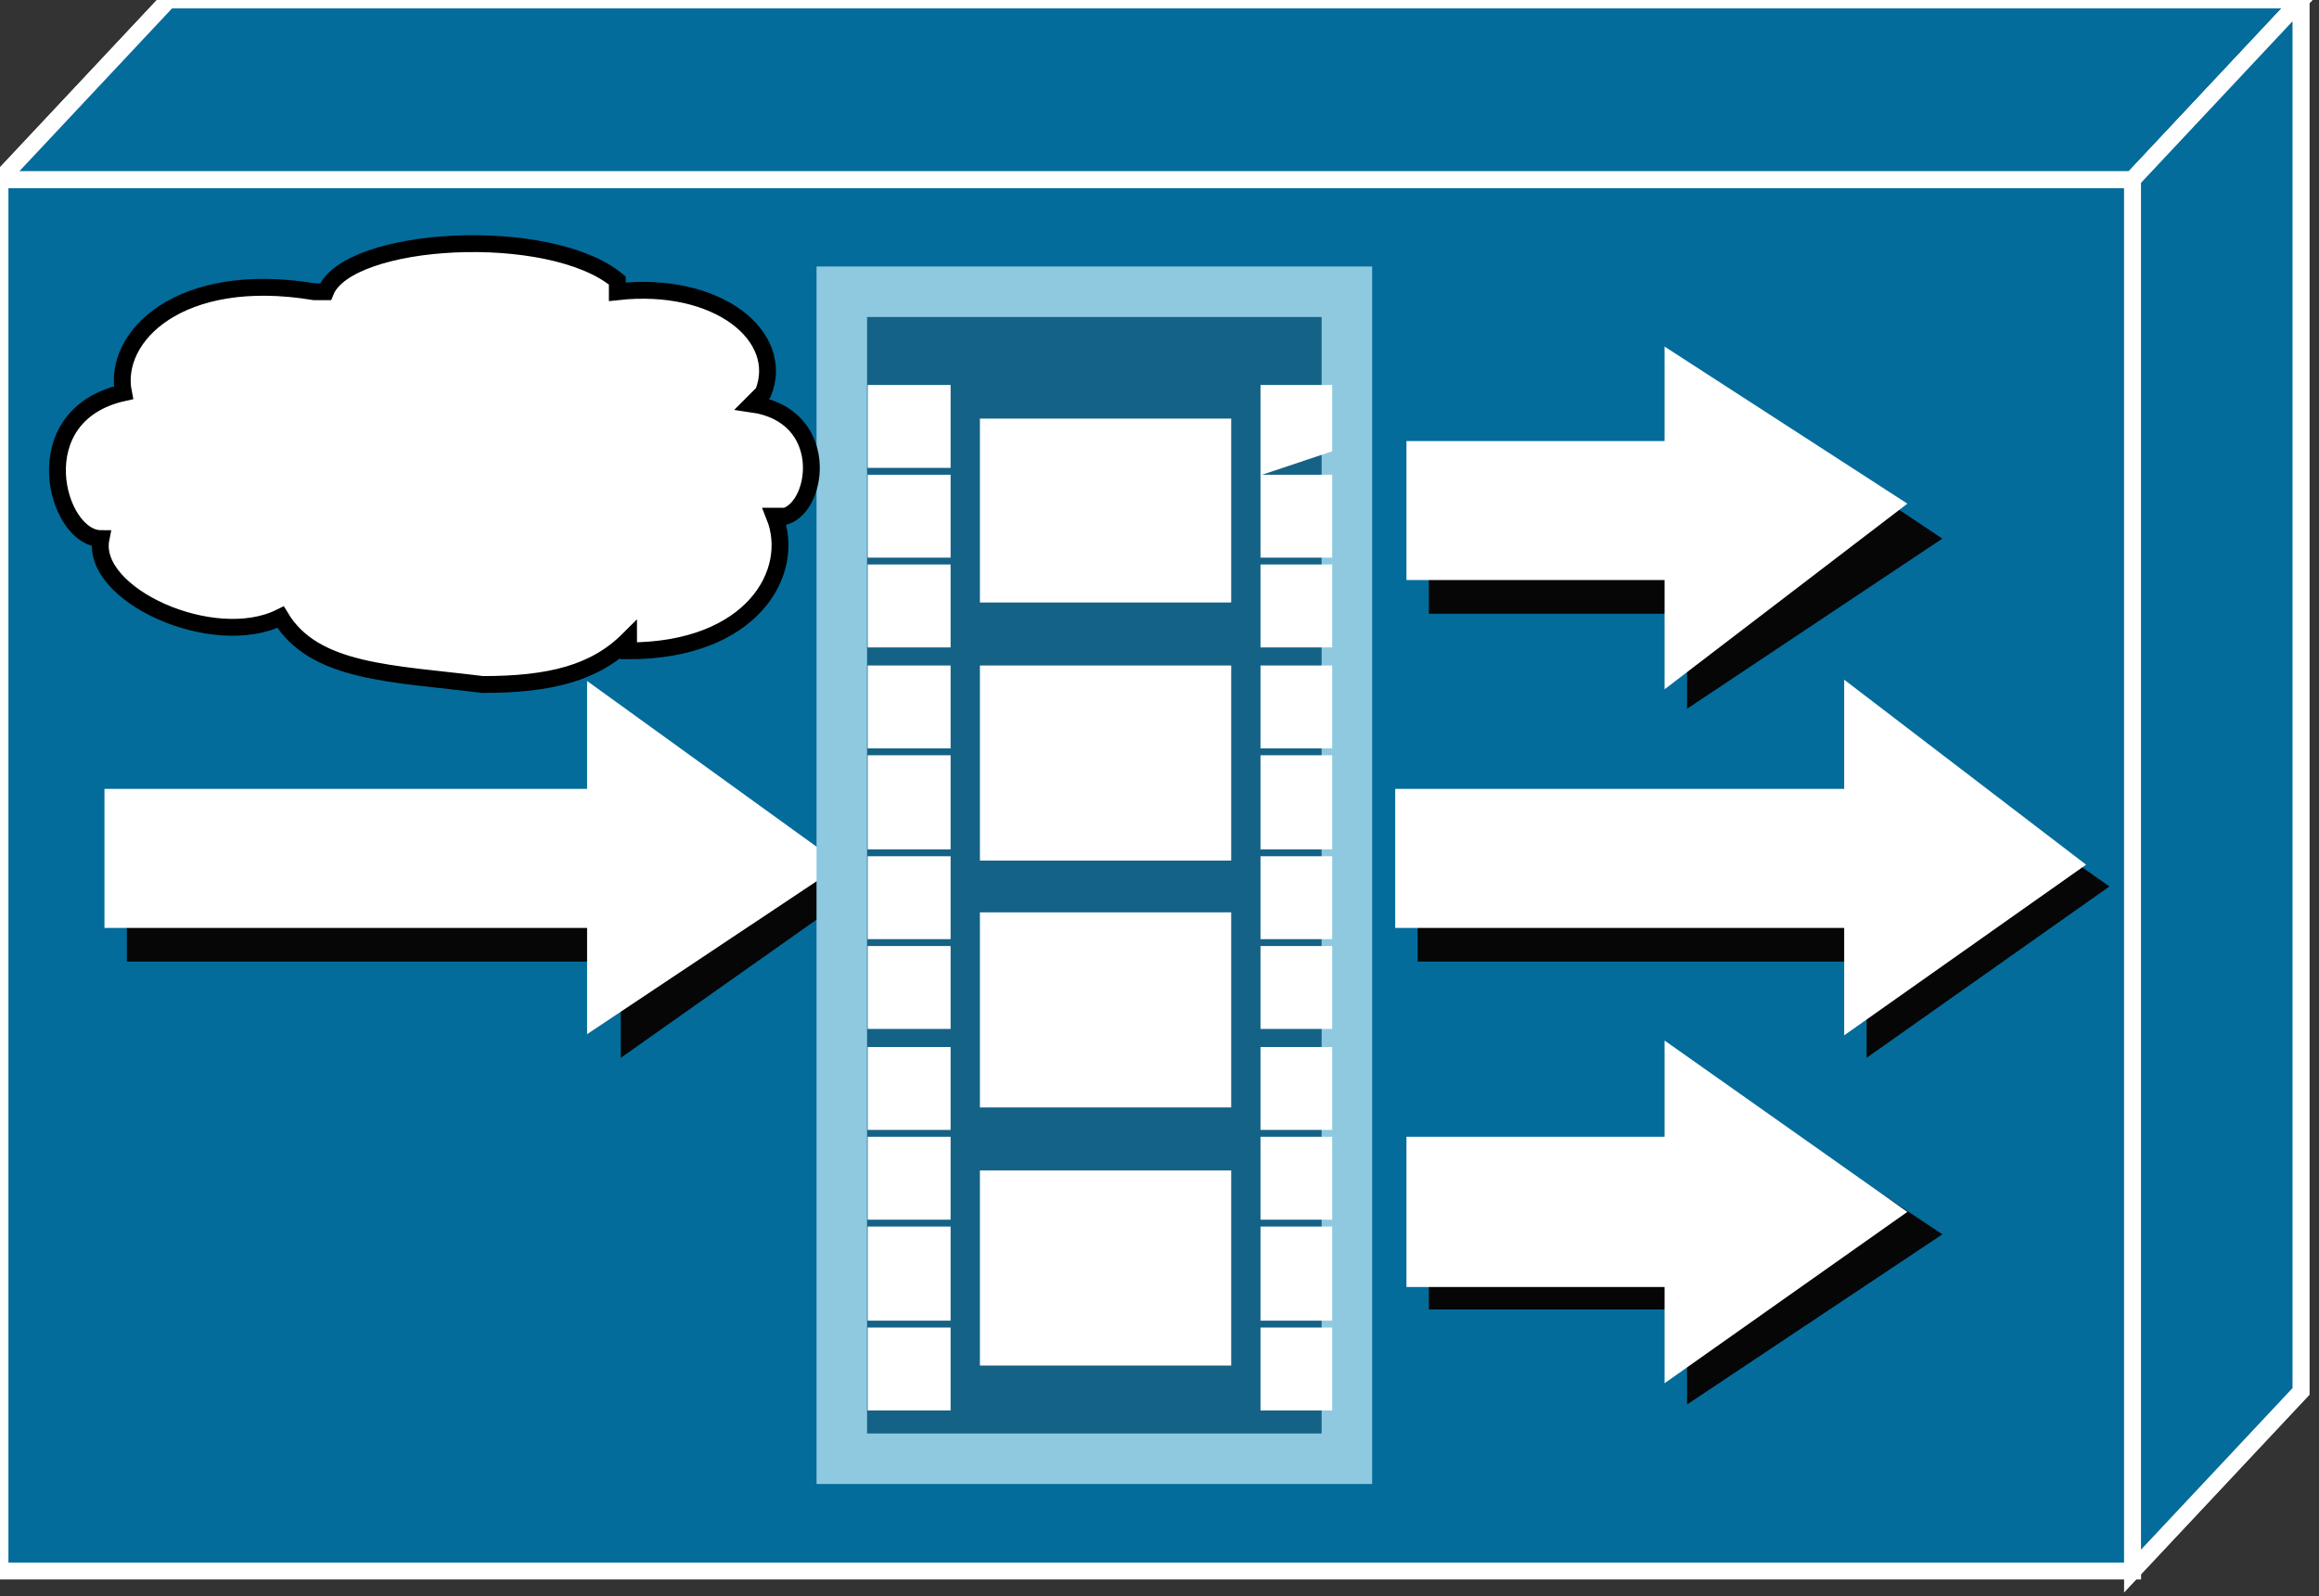 <svg xmlns="http://www.w3.org/2000/svg" xmlns:xlink="http://www.w3.org/1999/xlink" version="1.1" viewBox="0 0 183 126" >
  <rect x="0" y="0" width="183" height="126" fill="#333333" stroke="none"/>
  <title><![CDATA[Internet streamer]]></title>
  <g transform=" scale(3) ">
    <!--converted by libvisio2svg-->
    <g>
      <!--emf-blob start-->
      <g>
        <path d="M 0,4.724 L 0,41.334 L 56.096,41.334 L 56.096,4.724 L 0,4.724 L 0,4.724 L 0,4.724 L 0,4.724 Z " fill="#036C9B" stroke="#FFFFFF" stroke-width="0.443" stroke-linecap="butt" stroke-linejoin="miter"/>
        <path d="M 0,4.724 L 0,41.334 L 56.096,41.334 L 56.096,4.724 L 0,4.724 L 0,4.724 L 0,4.724 L 0,4.724 Z " fill="#036C9B" stroke="#FFFFFF" stroke-width="0.443" stroke-linecap="butt" stroke-linejoin="miter"/>
        <path d="M 0,4.724 L 4.429,0 L 60.525,0 L 56.096,4.724 L 0,4.724 L 0,4.724 L 0,4.724 L 0,4.724 Z " fill="#036C9B" stroke="#FFFFFF" stroke-width="0.443" stroke-linecap="butt" stroke-linejoin="miter"/>
        <path d="M 0,4.724 L 4.429,0 L 60.525,0 L 56.096,4.724 L 0,4.724 L 0,4.724 L 0,4.724 L 0,4.724 Z " fill="#036C9B" stroke="#FFFFFF" stroke-width="0.443" stroke-linecap="butt" stroke-linejoin="miter"/>
        <path d="M 56.096,4.724 L 60.525,0 L 60.525,36.61 L 56.096,41.334 L 56.096,4.724 L 56.096,4.724 L 56.096,4.724 L 56.096,4.724 Z " fill="#036C9B" stroke="#FFFFFF" stroke-width="0.443" stroke-linecap="butt" stroke-linejoin="miter"/>
        <path d="M 56.096,4.724 L 60.525,0 L 60.525,36.61 L 56.096,41.334 L 56.096,4.724 L 56.096,4.724 L 56.096,4.724 L 56.096,4.724 Z " fill="#036C9B" stroke="#FFFFFF" stroke-width="0.443" stroke-linecap="butt" stroke-linejoin="miter"/>
        <path d="M 44.877,12.695 L 44.877,10.629 L 50.191,14.172 L 44.877,17.714 L 44.877,15.648 L 38.086,15.648 L 38.086,12.695 L 44.877,12.695 L 44.877,12.695 L 44.877,12.695 L 44.877,12.695 Z " fill="#060606" stroke-width="1px" stroke="#060606"/>
        <path d="M 16.829,21.848 L 16.829,19.781 L 21.848,23.324 L 16.829,26.867 L 16.829,24.8 L 3.838,24.8 L 3.838,21.848 L 16.829,21.848 L 16.829,21.848 L 16.829,21.848 L 16.829,21.848 Z " fill="#060606" stroke-width="1px" stroke="#060606"/>
        <path d="M 44.877,31 L 44.877,28.934 L 50.191,32.477 L 44.877,36.019 L 44.877,33.953 L 38.086,33.953 L 38.086,31 L 44.877,31 L 44.877,31 L 44.877,31 L 44.877,31 Z " fill="#060606" stroke-width="1px" stroke="#060606"/>
        <path d="M 44.286,12.105 L 44.286,10.038 L 49.305,13.286 L 44.286,17.124 L 44.286,14.762 L 37.496,14.762 L 37.496,12.105 L 44.286,12.105 L 44.286,12.105 L 44.286,12.105 L 44.286,12.105 Z " fill="#FFFFFF" stroke-width="1px" stroke="#FFFFFF"/>
        <path d="M 15.943,21.257 L 15.943,18.895 L 21.257,22.734 L 15.943,26.276 L 15.943,23.915 L 3.248,23.915 L 3.248,21.257 L 15.943,21.257 L 15.943,21.257 L 15.943,21.257 L 15.943,21.257 Z " fill="#FFFFFF" stroke-width="1px" stroke="#FFFFFF"/>
        <path d="M 49.6,21.848 L 49.6,19.781 L 54.62,23.324 L 49.6,26.867 L 49.6,24.8 L 37.791,24.8 L 37.791,21.848 L 49.6,21.848 L 49.6,21.848 L 49.6,21.848 L 49.6,21.848 Z " fill="#060606" stroke-width="1px" stroke="#060606"/>
        <path d="M 49.01,21.257 L 49.01,18.895 L 54.029,22.734 L 49.01,26.276 L 49.01,23.915 L 37.2,23.915 L 37.2,21.257 L 49.01,21.257 L 49.01,21.257 L 49.01,21.257 L 49.01,21.257 Z " fill="#FFFFFF" stroke-width="1px" stroke="#FFFFFF"/>
        <path d="M 44.286,30.41 L 44.286,28.343 L 49.305,31.886 L 44.286,35.429 L 44.286,33.362 L 37.496,33.362 L 37.496,30.41 L 44.286,30.41 L 44.286,30.41 L 44.286,30.41 L 44.286,30.41 Z " fill="#FFFFFF" stroke-width="1px" stroke="#FFFFFF"/>
        <path d="M 35.429,7.676 L 35.429,38.381 L 22.143,38.381 L 22.143,7.676 L 35.429,7.676 L 35.429,7.676 L 35.429,7.676 Z " fill="#156287" stroke-width="1px" stroke="#156287"/>
        <path d="M 35.429,7.676 L 35.429,38.381 L 22.143,38.381 L 22.143,7.676 L 35.429,7.676 L 35.429,7.676 L 35.429,7.676 Z " fill="none" stroke="#8EC9E0" stroke-width="1.329" stroke-linecap="square" stroke-linejoin="miter"/>
        <path d="M 31.886,31.296 L 31.886,35.429 L 26.276,35.429 L 26.276,31.296 L 31.886,31.296 L 31.886,31.296 L 31.886,31.296 Z " fill="#FFFFFF" stroke-width="1px" stroke="#FFFFFF"/>
        <path d="M 31.886,31.296 L 31.886,35.429 L 26.276,35.429 L 26.276,31.296 L 31.886,31.296 L 31.886,31.296 L 31.886,31.296 Z " fill="none" stroke="#FFFFFF" stroke-width="0.443" stroke-linecap="square" stroke-linejoin="miter"/>
        <path d="M 34.543,35.429 L 34.543,36.61 L 33.657,36.61 L 33.657,35.429 L 34.543,35.429 L 34.543,35.429 L 34.543,35.429 Z " fill="#FFFFFF" stroke-width="1px" stroke="#FFFFFF"/>
        <path d="M 34.543,35.429 L 34.543,36.61 L 33.657,36.61 L 33.657,35.429 L 34.543,35.429 L 34.543,35.429 L 34.543,35.429 Z " fill="none" stroke="#FFFFFF" stroke-width="0.443" stroke-linecap="square" stroke-linejoin="miter"/>
        <path d="M 34.543,32.772 L 34.543,34.248 L 33.657,34.248 L 33.657,32.772 L 34.543,32.772 L 34.543,32.772 L 34.543,32.772 Z " fill="#FFFFFF" stroke-width="1px" stroke="#FFFFFF"/>
        <path d="M 34.543,32.772 L 34.543,34.248 L 33.657,34.248 L 33.657,32.772 L 34.543,32.772 L 34.543,32.772 L 34.543,32.772 Z " fill="none" stroke="#FFFFFF" stroke-width="0.443" stroke-linecap="square" stroke-linejoin="miter"/>
        <path d="M 34.543,30.41 L 34.543,31.591 L 33.657,31.591 L 33.657,30.41 L 34.543,30.41 L 34.543,30.41 L 34.543,30.41 Z " fill="#FFFFFF" stroke-width="1px" stroke="#FFFFFF"/>
        <path d="M 34.543,30.41 L 34.543,31.591 L 33.657,31.591 L 33.657,30.41 L 34.543,30.41 L 34.543,30.41 L 34.543,30.41 Z " fill="none" stroke="#FFFFFF" stroke-width="0.443" stroke-linecap="square" stroke-linejoin="miter"/>
        <path d="M 34.543,28.048 L 34.543,29.229 L 33.657,29.229 L 33.657,28.048 L 34.543,28.048 L 34.543,28.048 L 34.543,28.048 Z " fill="#FFFFFF" stroke-width="1px" stroke="#FFFFFF"/>
        <path d="M 34.543,28.048 L 34.543,29.229 L 33.657,29.229 L 33.657,28.048 L 34.543,28.048 L 34.543,28.048 L 34.543,28.048 Z " fill="none" stroke="#FFFFFF" stroke-width="0.443" stroke-linecap="square" stroke-linejoin="miter"/>
        <path d="M 34.543,25.391 L 34.543,26.572 L 33.657,26.572 L 33.657,25.391 L 34.543,25.391 L 34.543,25.391 L 34.543,25.391 Z " fill="#FFFFFF" stroke-width="1px" stroke="#FFFFFF"/>
        <path d="M 34.543,25.391 L 34.543,26.572 L 33.657,26.572 L 33.657,25.391 L 34.543,25.391 L 34.543,25.391 L 34.543,25.391 Z " fill="none" stroke="#FFFFFF" stroke-width="0.443" stroke-linecap="square" stroke-linejoin="miter"/>
        <path d="M 34.543,23.029 L 34.543,24.21 L 33.657,24.21 L 33.657,23.029 L 34.543,23.029 L 34.543,23.029 L 34.543,23.029 Z " fill="#FFFFFF" stroke-width="1px" stroke="#FFFFFF"/>
        <path d="M 34.543,23.029 L 34.543,24.21 L 33.657,24.21 L 33.657,23.029 L 34.543,23.029 L 34.543,23.029 L 34.543,23.029 Z " fill="none" stroke="#FFFFFF" stroke-width="0.443" stroke-linecap="square" stroke-linejoin="miter"/>
        <path d="M 34.543,20.372 L 34.543,21.848 L 33.657,21.848 L 33.657,20.372 L 34.543,20.372 L 34.543,20.372 L 34.543,20.372 Z " fill="#FFFFFF" stroke-width="1px" stroke="#FFFFFF"/>
        <path d="M 34.543,20.372 L 34.543,21.848 L 33.657,21.848 L 33.657,20.372 L 34.543,20.372 L 34.543,20.372 L 34.543,20.372 Z " fill="none" stroke="#FFFFFF" stroke-width="0.443" stroke-linecap="square" stroke-linejoin="miter"/>
        <path d="M 34.543,18.01 L 34.543,19.191 L 33.657,19.191 L 33.657,18.01 L 34.543,18.01 L 34.543,18.01 L 34.543,18.01 Z " fill="#FFFFFF" stroke-width="1px" stroke="#FFFFFF"/>
        <path d="M 34.543,18.01 L 34.543,19.191 L 33.657,19.191 L 33.657,18.01 L 34.543,18.01 L 34.543,18.01 L 34.543,18.01 Z " fill="none" stroke="#FFFFFF" stroke-width="0.443" stroke-linecap="square" stroke-linejoin="miter"/>
        <path d="M 34.543,15.352 L 34.543,16.534 L 33.657,16.534 L 33.657,15.352 L 34.543,15.352 L 34.543,15.352 L 34.543,15.352 Z " fill="#FFFFFF" stroke-width="1px" stroke="#FFFFFF"/>
        <path d="M 34.543,15.352 L 34.543,16.534 L 33.657,16.534 L 33.657,15.352 L 34.543,15.352 L 34.543,15.352 L 34.543,15.352 Z " fill="none" stroke="#FFFFFF" stroke-width="0.443" stroke-linecap="square" stroke-linejoin="miter"/>
        <path d="M 34.543,12.991 L 34.543,14.172 L 33.657,14.172 L 33.657,12.991 L 34.543,12.991 L 34.543,12.991 L 34.543,12.991 Z " fill="#FFFFFF" stroke-width="1px" stroke="#FFFFFF"/>
        <path d="M 34.543,12.991 L 34.543,14.172 L 33.657,14.172 L 33.657,12.991 L 34.543,12.991 L 34.543,12.991 L 34.543,12.991 Z " fill="none" stroke="#FFFFFF" stroke-width="0.443" stroke-linecap="square" stroke-linejoin="miter"/>
        <path d="M 34.543,10.629 L 34.543,11.514 L 33.657,11.81 L 33.657,10.629 L 34.543,10.629 L 34.543,10.629 L 34.543,10.629 Z " fill="#FFFFFF" stroke-width="1px" stroke="#FFFFFF"/>
        <path d="M 34.543,10.629 L 34.543,11.514 L 33.657,11.81 L 33.657,10.629 L 34.543,10.629 L 34.543,10.629 L 34.543,10.629 Z " fill="none" stroke="#FFFFFF" stroke-width="0.443" stroke-linecap="square" stroke-linejoin="miter"/>
        <path d="M 24.505,35.429 L 24.505,36.61 L 23.324,36.61 L 23.324,35.429 L 24.505,35.429 L 24.505,35.429 L 24.505,35.429 Z " fill="#FFFFFF" stroke-width="1px" stroke="#FFFFFF"/>
        <path d="M 24.505,35.429 L 24.505,36.61 L 23.324,36.61 L 23.324,35.429 L 24.505,35.429 L 24.505,35.429 L 24.505,35.429 Z " fill="none" stroke="#FFFFFF" stroke-width="0.443" stroke-linecap="square" stroke-linejoin="miter"/>
        <path d="M 24.505,32.772 L 24.505,34.248 L 23.324,34.248 L 23.324,32.772 L 24.505,32.772 L 24.505,32.772 L 24.505,32.772 Z " fill="#FFFFFF" stroke-width="1px" stroke="#FFFFFF"/>
        <path d="M 24.505,32.772 L 24.505,34.248 L 23.324,34.248 L 23.324,32.772 L 24.505,32.772 L 24.505,32.772 L 24.505,32.772 Z " fill="none" stroke="#FFFFFF" stroke-width="0.443" stroke-linecap="square" stroke-linejoin="miter"/>
        <path d="M 24.505,30.41 L 24.505,31.591 L 23.324,31.591 L 23.324,30.41 L 24.505,30.41 L 24.505,30.41 L 24.505,30.41 Z " fill="#FFFFFF" stroke-width="1px" stroke="#FFFFFF"/>
        <path d="M 24.505,30.41 L 24.505,31.591 L 23.324,31.591 L 23.324,30.41 L 24.505,30.41 L 24.505,30.41 L 24.505,30.41 Z " fill="none" stroke="#FFFFFF" stroke-width="0.443" stroke-linecap="square" stroke-linejoin="miter"/>
        <path d="M 24.505,28.048 L 24.505,29.229 L 23.324,29.229 L 23.324,28.048 L 24.505,28.048 L 24.505,28.048 L 24.505,28.048 Z " fill="#FFFFFF" stroke-width="1px" stroke="#FFFFFF"/>
        <path d="M 24.505,28.048 L 24.505,29.229 L 23.324,29.229 L 23.324,28.048 L 24.505,28.048 L 24.505,28.048 L 24.505,28.048 Z " fill="none" stroke="#FFFFFF" stroke-width="0.443" stroke-linecap="square" stroke-linejoin="miter"/>
        <path d="M 24.505,25.391 L 24.505,26.572 L 23.324,26.572 L 23.324,25.391 L 24.505,25.391 L 24.505,25.391 L 24.505,25.391 Z " fill="#FFFFFF" stroke-width="1px" stroke="#FFFFFF"/>
        <path d="M 24.505,25.391 L 24.505,26.572 L 23.324,26.572 L 23.324,25.391 L 24.505,25.391 L 24.505,25.391 L 24.505,25.391 Z " fill="none" stroke="#FFFFFF" stroke-width="0.443" stroke-linecap="square" stroke-linejoin="miter"/>
        <path d="M 24.505,23.029 L 24.505,24.21 L 23.324,24.21 L 23.324,23.029 L 24.505,23.029 L 24.505,23.029 L 24.505,23.029 Z " fill="#FFFFFF" stroke-width="1px" stroke="#FFFFFF"/>
        <path d="M 24.505,23.029 L 24.505,24.21 L 23.324,24.21 L 23.324,23.029 L 24.505,23.029 L 24.505,23.029 L 24.505,23.029 Z " fill="none" stroke="#FFFFFF" stroke-width="0.443" stroke-linecap="square" stroke-linejoin="miter"/>
        <path d="M 24.505,20.372 L 24.505,21.848 L 23.324,21.848 L 23.324,20.372 L 24.505,20.372 L 24.505,20.372 L 24.505,20.372 Z " fill="#FFFFFF" stroke-width="1px" stroke="#FFFFFF"/>
        <path d="M 24.505,20.372 L 24.505,21.848 L 23.324,21.848 L 23.324,20.372 L 24.505,20.372 L 24.505,20.372 L 24.505,20.372 Z " fill="none" stroke="#FFFFFF" stroke-width="0.443" stroke-linecap="square" stroke-linejoin="miter"/>
        <path d="M 24.505,18.01 L 24.505,19.191 L 23.324,19.191 L 23.324,18.01 L 24.505,18.01 L 24.505,18.01 L 24.505,18.01 Z " fill="#FFFFFF" stroke-width="1px" stroke="#FFFFFF"/>
        <path d="M 24.505,18.01 L 24.505,19.191 L 23.324,19.191 L 23.324,18.01 L 24.505,18.01 L 24.505,18.01 L 24.505,18.01 Z " fill="none" stroke="#FFFFFF" stroke-width="0.443" stroke-linecap="square" stroke-linejoin="miter"/>
        <path d="M 24.505,15.352 L 24.505,16.534 L 23.324,16.534 L 23.324,15.352 L 24.505,15.352 L 24.505,15.352 L 24.505,15.352 Z " fill="#FFFFFF" stroke-width="1px" stroke="#FFFFFF"/>
        <path d="M 24.505,15.352 L 24.505,16.534 L 23.324,16.534 L 23.324,15.352 L 24.505,15.352 L 24.505,15.352 L 24.505,15.352 Z " fill="none" stroke="#FFFFFF" stroke-width="0.443" stroke-linecap="square" stroke-linejoin="miter"/>
        <path d="M 24.505,12.991 L 24.505,14.172 L 23.324,14.172 L 23.324,12.991 L 24.505,12.991 L 24.505,12.991 L 24.505,12.991 Z " fill="#FFFFFF" stroke-width="1px" stroke="#FFFFFF"/>
        <path d="M 24.505,12.991 L 24.505,14.172 L 23.324,14.172 L 23.324,12.991 L 24.505,12.991 L 24.505,12.991 L 24.505,12.991 Z " fill="none" stroke="#FFFFFF" stroke-width="0.443" stroke-linecap="square" stroke-linejoin="miter"/>
        <path d="M 24.505,10.629 L 24.505,11.81 L 23.324,11.81 L 23.324,10.629 L 24.505,10.629 L 24.505,10.629 L 24.505,10.629 Z " fill="#FFFFFF" stroke-width="1px" stroke="#FFFFFF"/>
        <path d="M 24.505,10.629 L 24.505,11.81 L 23.324,11.81 L 23.324,10.629 L 24.505,10.629 L 24.505,10.629 L 24.505,10.629 Z " fill="none" stroke="#FFFFFF" stroke-width="0.443" stroke-linecap="square" stroke-linejoin="miter"/>
        <path d="M 31.886,24.505 L 31.886,28.638 L 26.276,28.638 L 26.276,24.505 L 31.886,24.505 L 31.886,24.505 L 31.886,24.505 Z " fill="#FFFFFF" stroke-width="1px" stroke="#FFFFFF"/>
        <path d="M 31.886,24.505 L 31.886,28.638 L 26.276,28.638 L 26.276,24.505 L 31.886,24.505 L 31.886,24.505 L 31.886,24.505 Z " fill="none" stroke="#FFFFFF" stroke-width="0.443" stroke-linecap="square" stroke-linejoin="miter"/>
        <path d="M 31.886,18.01 L 31.886,22.143 L 26.276,22.143 L 26.276,18.01 L 31.886,18.01 L 31.886,18.01 L 31.886,18.01 Z " fill="#FFFFFF" stroke-width="1px" stroke="#FFFFFF"/>
        <path d="M 31.886,18.01 L 31.886,22.143 L 26.276,22.143 L 26.276,18.01 L 31.886,18.01 L 31.886,18.01 L 31.886,18.01 Z " fill="none" stroke="#FFFFFF" stroke-width="0.443" stroke-linecap="square" stroke-linejoin="miter"/>
        <path d="M 31.886,11.514 L 31.886,15.352 L 26.276,15.352 L 26.276,11.514 L 31.886,11.514 L 31.886,11.514 L 31.886,11.514 Z " fill="#FFFFFF" stroke-width="1px" stroke="#FFFFFF"/>
        <path d="M 31.886,11.514 L 31.886,15.352 L 26.276,15.352 L 26.276,11.514 L 31.886,11.514 L 31.886,11.514 L 31.886,11.514 Z " fill="none" stroke="#FFFFFF" stroke-width="0.443" stroke-linecap="square" stroke-linejoin="miter"/>
        <path d="M 8.267,7.676 C 4.724,7.086 2.952,8.857 3.248,10.333 C 3.248,10.333 3.248,10.333 3.248,10.333 C 0.59,10.924 1.476,14.172 2.657,14.172 C 2.657,14.172 2.657,14.172 2.657,14.172 C 2.362,15.648 5.61,17.124 7.381,16.238 C 7.381,16.238 7.381,16.238 7.381,16.238 C 8.267,17.714 10.333,17.714 12.695,18.01 C 14.467,18.01 15.648,17.714 16.534,16.829 C 16.534,17.124 16.534,17.124 16.534,17.124 C 19.781,17.124 20.962,15.057 20.372,13.581 C 20.667,13.581 20.667,13.581 20.667,13.581 C 21.553,13.286 21.848,10.924 19.781,10.629 C 20.076,10.333 20.076,10.333 20.076,10.333 C 20.667,8.857 18.895,7.381 16.238,7.676 C 16.238,7.381 16.238,7.381 16.238,7.381 C 14.467,5.905 9.152,6.2 8.562,7.676 Z Z " fill="#FFFFFF" stroke="#000000" stroke-width="0.443" stroke-linecap="butt" stroke-linejoin="miter"/>
      </g>
      <!--emf-blob end-->
    </g>
  </g>
</svg>

